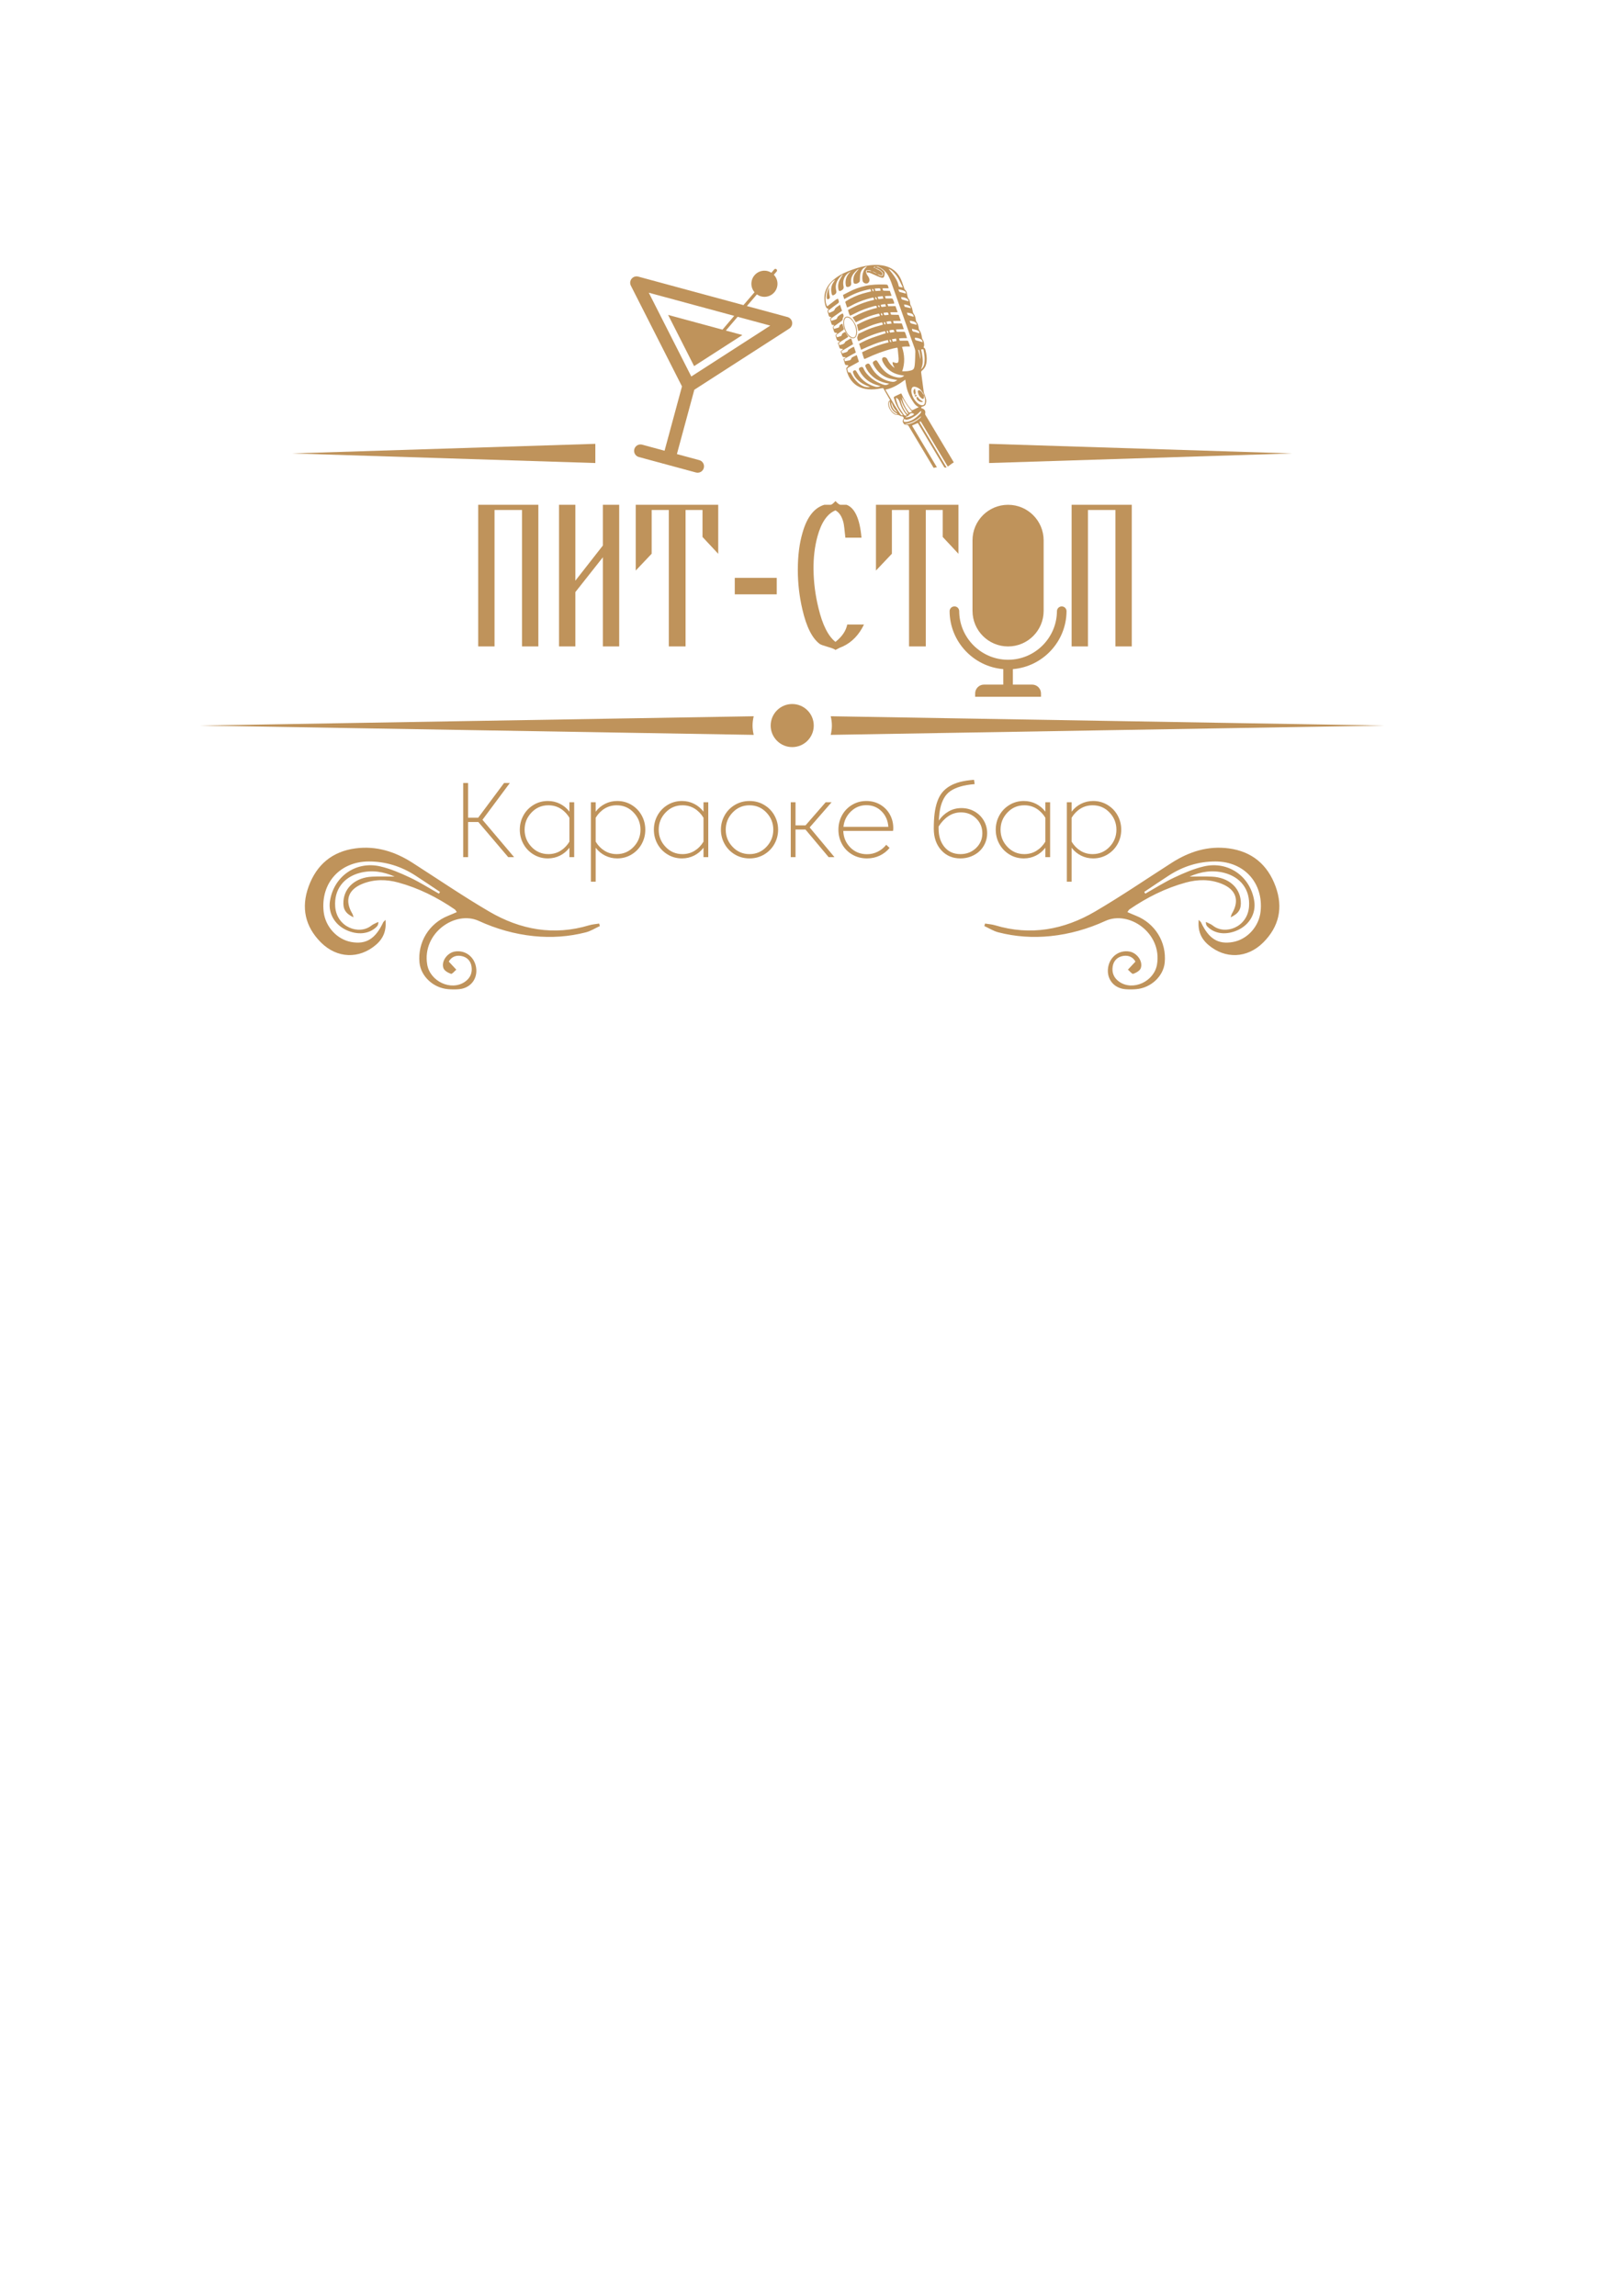 <?xml version="1.0" encoding="UTF-8" standalone="no"?>
<svg
   xmlns:dc="http://purl.org/dc/elements/1.1/"
   xmlns:cc="http://creativecommons.org/ns#"
   xmlns:rdf="http://www.w3.org/1999/02/22-rdf-syntax-ns#"
   xmlns:svg="http://www.w3.org/2000/svg"
   xmlns="http://www.w3.org/2000/svg"
   viewBox="0 0 793.701 1122.52"
   height="1122.52"
   width="793.701"
   xml:space="preserve"
   id="svg2"
   version="1.1"><defs
     id="defs6"><clipPath
       id="clipPath32"
       clipPathUnits="userSpaceOnUse"><path
         id="path30"
         d="M 0,841.89 H 595.276 V 0 H 0 Z" /></clipPath></defs><g
     transform="matrix(1.333,0,0,-1.333,0,1122.52)"
     id="g10"><g
       transform="translate(197.507,604.987)"
       id="g12"><path
         id="path14"
         style="fill:#bf935b;fill-opacity:1;fill-rule:nonzero;stroke:none"
         d="M 0,0 H -5.991 V 50.059 H -16.08 V 0 h -5.991 V 51.955 H 0 Z" /></g><g
       transform="translate(227.162,604.987)"
       id="g16"><path
         id="path18"
         style="fill:#bf935b;fill-opacity:1;fill-rule:nonzero;stroke:none"
         d="M 0,0 H -5.992 V 32.704 L -16.08,19.935 V 0 h -5.992 v 51.955 h 5.992 V 24.119 L -5.992,37.013 V 51.955 H 0 Z" /></g><g
       transform="translate(263.493,638.967)"
       id="g20"><path
         id="path22"
         style="fill:#bf935b;fill-opacity:1;fill-rule:nonzero;stroke:none"
         d="m 0,0 -5.764,6.173 v 9.907 h -6.22 v -50.059 h -6.143 V 16.08 h -6.296 V 0.021 l -5.84,-6.165 v 24.12 H 0 Z" /></g><path
       id="path24"
       style="fill:#bf935b;fill-opacity:1;fill-rule:nonzero;stroke:none"
       d="m 284.961,624.093 h -15.4 v 6.052 h 15.4 z" /><g
       id="g26"><g
         clip-path="url(#clipPath32)"
         id="g28"><g
           transform="translate(316.964,613.027)"
           id="g34"><path
             id="path36"
             style="fill:#bf935b;fill-opacity:1;fill-rule:nonzero;stroke:none"
             d="m 0,0 c -1.82,-3.792 -4.399,-6.473 -7.736,-8.04 -0.607,-0.201 -1.517,-0.632 -2.731,-1.289 -0.303,0.304 -1.251,0.685 -2.844,1.139 -1.593,0.455 -2.567,0.81 -2.92,1.064 -2.782,2.075 -4.905,6.303 -6.371,12.684 -1.113,4.76 -1.669,9.595 -1.669,14.507 0,5.165 0.581,9.723 1.745,13.673 1.617,5.67 4.272,9.063 7.964,10.177 h 2.275 c 0.404,0 1.011,0.455 1.82,1.366 0.859,-0.911 1.466,-1.366 1.821,-1.366 h 2.275 c 3.034,-1.163 4.854,-5.183 5.461,-12.059 h -5.916 c -0.304,3.034 -0.531,4.854 -0.683,5.461 -0.556,2.275 -1.542,3.792 -2.958,4.55 -2.984,-1.215 -5.183,-4.406 -6.599,-9.572 -1.012,-3.697 -1.492,-7.748 -1.441,-12.154 0.051,-4.71 0.657,-9.421 1.821,-14.13 1.466,-6.128 3.539,-10.256 6.219,-12.382 2.427,1.921 3.868,4.045 4.323,6.371 z" /></g><g
           transform="translate(351.625,638.967)"
           id="g38"><path
             id="path40"
             style="fill:#bf935b;fill-opacity:1;fill-rule:nonzero;stroke:none"
             d="m 0,0 -5.764,6.173 v 9.907 h -6.22 v -50.059 h -6.143 V 16.08 h -6.295 V 0.021 l -5.84,-6.165 v 24.12 H 0 Z" /></g><g
           transform="translate(415.212,604.987)"
           id="g42"><path
             id="path44"
             style="fill:#bf935b;fill-opacity:1;fill-rule:nonzero;stroke:none"
             d="M 0,0 H -5.992 V 50.059 H -16.08 V 0 h -5.992 V 51.955 H 0 Z" /></g><g
           transform="translate(171.719,554.903)"
           id="g46"><path
             id="path48"
             style="fill:#bf935b;fill-opacity:1;fill-rule:nonzero;stroke:none"
             d="M 0,0 V -12.744 H 3.71 L 13.21,0 h 2.117 L 5.284,-13.502 16.882,-27.197 H 14.725 L 3.768,-14.317 H 0 v -12.88 h -1.788 l 0,27.197 z" /></g><g
           transform="translate(208.901,533.378)"
           id="g50"><path
             id="path52"
             style="fill:#bf935b;fill-opacity:1;fill-rule:nonzero;stroke:none"
             d="m 0,0 v 8.781 c -0.868,1.424 -1.959,2.541 -3.274,3.351 -1.314,0.809 -2.794,1.214 -4.438,1.214 -2.448,0 -4.514,-0.884 -6.197,-2.652 -1.684,-1.767 -2.526,-3.869 -2.526,-6.303 0,-2.436 0.842,-4.537 2.526,-6.305 1.683,-1.767 3.749,-2.651 6.197,-2.651 1.644,0 3.124,0.404 4.438,1.214 C -1.959,-2.542 -0.868,-1.425 0,0 m -7.907,14.92 c 1.606,0 3.095,-0.347 4.468,-1.04 C -2.066,13.187 -0.92,12.226 0,10.996 v 3.457 H 1.748 V -5.673 H 0 v 3.458 c -0.92,-1.23 -2.066,-2.192 -3.439,-2.884 -1.373,-0.693 -2.862,-1.04 -4.468,-1.04 -1.929,0 -3.688,0.483 -5.274,1.448 -1.586,0.964 -2.82,2.25 -3.701,3.856 -0.881,1.605 -1.321,3.347 -1.321,5.226 0,1.877 0.44,3.619 1.321,5.225 0.881,1.606 2.115,2.891 3.701,3.856 1.586,0.965 3.345,1.448 5.274,1.448" /></g><g
           transform="translate(218.537,542.159)"
           id="g54"><path
             id="path56"
             style="fill:#bf935b;fill-opacity:1;fill-rule:nonzero;stroke:none"
             d="m 0,0 v -8.781 c 0.868,-1.425 1.959,-2.542 3.274,-3.351 1.314,-0.81 2.793,-1.214 4.438,-1.214 2.448,0 4.514,0.884 6.197,2.652 1.684,1.767 2.526,3.869 2.526,6.304 0,2.434 -0.842,4.536 -2.526,6.304 C 12.226,3.681 10.16,4.565 7.712,4.565 6.067,4.565 4.588,4.16 3.274,3.351 1.959,2.542 0.868,1.424 0,0 m 7.907,6.139 c 1.929,0 3.687,-0.483 5.274,-1.447 1.586,-0.965 2.82,-2.251 3.701,-3.857 0.88,-1.606 1.321,-3.348 1.321,-5.225 0,-1.878 -0.441,-3.62 -1.321,-5.226 -0.881,-1.606 -2.115,-2.892 -3.701,-3.856 -1.587,-0.965 -3.345,-1.448 -5.274,-1.448 -1.606,0 -3.096,0.347 -4.468,1.04 -1.373,0.692 -2.52,1.654 -3.439,2.885 V -23.467 H -1.748 V 5.673 H 0 V 2.215 c 0.919,1.23 2.066,2.191 3.439,2.884 1.372,0.693 2.862,1.04 4.468,1.04" /></g><g
           transform="translate(258.089,533.378)"
           id="g58"><path
             id="path60"
             style="fill:#bf935b;fill-opacity:1;fill-rule:nonzero;stroke:none"
             d="m 0,0 v 8.781 c -0.868,1.424 -1.959,2.541 -3.274,3.351 -1.314,0.809 -2.794,1.214 -4.438,1.214 -2.448,0 -4.514,-0.884 -6.197,-2.652 -1.684,-1.767 -2.526,-3.869 -2.526,-6.303 0,-2.436 0.842,-4.537 2.526,-6.305 1.683,-1.767 3.749,-2.651 6.197,-2.651 1.644,0 3.124,0.404 4.438,1.214 C -1.959,-2.542 -0.868,-1.425 0,0 m -7.907,14.92 c 1.606,0 3.095,-0.347 4.468,-1.04 C -2.066,13.187 -0.92,12.226 0,10.996 v 3.457 H 1.748 V -5.673 H 0 v 3.458 c -0.92,-1.23 -2.066,-2.192 -3.439,-2.884 -1.373,-0.693 -2.862,-1.04 -4.468,-1.04 -1.929,0 -3.688,0.483 -5.274,1.448 -1.586,0.964 -2.82,2.25 -3.701,3.856 -0.881,1.605 -1.321,3.347 -1.321,5.226 0,1.877 0.44,3.619 1.321,5.225 0.881,1.606 2.115,2.891 3.701,3.856 1.586,0.965 3.345,1.448 5.274,1.448" /></g><g
           transform="translate(268.774,531.464)"
           id="g62"><path
             id="path64"
             style="fill:#bf935b;fill-opacity:1;fill-rule:nonzero;stroke:none"
             d="m 0,0 c 1.684,-1.768 3.749,-2.652 6.197,-2.652 2.448,0 4.513,0.884 6.197,2.652 1.683,1.768 2.526,3.869 2.526,6.304 0,2.435 -0.843,4.536 -2.526,6.304 C 10.71,14.376 8.645,15.26 6.197,15.26 3.749,15.26 1.684,14.376 0,12.608 -1.684,10.84 -2.525,8.739 -2.525,6.304 -2.525,3.869 -1.684,1.768 0,0 m 0.826,15.396 c 1.612,0.958 3.402,1.437 5.371,1.437 1.968,0 3.759,-0.479 5.371,-1.437 1.613,-0.959 2.869,-2.244 3.769,-3.857 0.9,-1.612 1.351,-3.357 1.351,-5.235 0,-1.878 -0.451,-3.623 -1.351,-5.236 -0.9,-1.612 -2.156,-2.897 -3.769,-3.856 -1.612,-0.958 -3.403,-1.437 -5.371,-1.437 -1.969,0 -3.759,0.479 -5.371,1.437 -1.613,0.959 -2.869,2.244 -3.769,3.856 -0.9,1.613 -1.35,3.358 -1.35,5.236 0,1.878 0.45,3.623 1.35,5.235 0.9,1.613 2.156,2.898 3.769,3.857" /></g><g
           transform="translate(303.993,527.705)"
           id="g66"><path
             id="path68"
             style="fill:#bf935b;fill-opacity:1;fill-rule:nonzero;stroke:none"
             d="m 0,0 -8.489,10.121 h -3.653 V 0 h -1.748 v 20.126 h 1.748 v -8.47 h 3.672 l 7.382,8.47 H 1.088 L -6.955,10.898 2.137,0 Z" /></g><g
           transform="translate(317.844,546.763)"
           id="g70"><path
             id="path72"
             style="fill:#bf935b;fill-opacity:1;fill-rule:nonzero;stroke:none"
             d="m 0,0 c -2.201,0 -4.099,-0.774 -5.691,-2.321 -1.594,-1.548 -2.5,-3.423 -2.72,-5.625 H 8.062 C 7.907,-5.653 7.078,-3.756 5.575,-2.254 4.073,-0.751 2.215,0 0,0 m -8.47,-9.441 c 0.078,-2.383 0.933,-4.404 2.564,-6.061 1.633,-1.658 3.679,-2.487 6.139,-2.487 1.386,0 2.688,0.304 3.905,0.913 1.218,0.609 2.267,1.457 3.147,2.545 l 1.224,-1.146 c -0.958,-1.192 -2.156,-2.131 -3.594,-2.817 -1.438,-0.686 -2.991,-1.03 -4.662,-1.03 -2.033,0 -3.856,0.476 -5.469,1.428 -1.612,0.952 -2.855,2.227 -3.73,3.827 -0.874,1.6 -1.311,3.358 -1.311,5.274 0,1.904 0.437,3.659 1.311,5.265 0.875,1.606 2.102,2.885 3.682,3.837 1.579,0.952 3.335,1.428 5.264,1.428 1.878,0 3.575,-0.447 5.09,-1.341 1.516,-0.893 2.69,-2.098 3.526,-3.613 0.835,-1.515 1.253,-3.186 1.253,-5.012 0,-0.376 -0.033,-0.713 -0.097,-1.01 z" /></g><g
           transform="translate(344.341,538.934)"
           id="g74"><path
             id="path76"
             style="fill:#bf935b;fill-opacity:1;fill-rule:nonzero;stroke:none"
             d="m 0,0 v -0.777 c 0,-2.746 0.719,-4.99 2.156,-6.731 1.438,-1.742 3.393,-2.613 5.867,-2.613 2.254,0 4.154,0.738 5.702,2.214 1.548,1.477 2.322,3.29 2.322,5.44 0,2.149 -0.758,3.963 -2.273,5.439 C 12.258,4.449 10.406,5.187 8.217,5.187 6.508,5.187 4.961,4.721 3.575,3.788 2.189,2.856 0.997,1.593 0,0 m -1.768,-0.777 c 0,2.085 0.098,3.917 0.292,5.498 0.194,1.58 0.518,3.03 0.971,4.351 0.453,1.321 1.046,2.438 1.777,3.351 0.732,0.913 1.652,1.703 2.759,2.37 1.107,0.667 2.393,1.188 3.856,1.564 1.464,0.376 3.167,0.635 5.11,0.777 L 13.23,15.561 C 11.197,15.392 9.454,15.094 8.004,14.667 6.554,14.24 5.336,13.689 4.351,13.016 3.367,12.342 2.577,11.471 1.981,10.403 1.386,9.334 0.942,8.152 0.651,6.858 0.36,5.562 0.169,4.002 0.078,2.176 c 0.919,1.372 2.095,2.48 3.526,3.322 1.43,0.841 3.027,1.262 4.788,1.262 1.736,0 3.325,-0.408 4.77,-1.223 1.444,-0.816 2.58,-1.93 3.409,-3.342 0.829,-1.412 1.244,-2.966 1.244,-4.662 0,-1.282 -0.25,-2.494 -0.749,-3.633 -0.498,-1.14 -1.181,-2.117 -2.049,-2.933 -0.868,-0.816 -1.907,-1.464 -3.118,-1.943 -1.211,-0.479 -2.503,-0.719 -3.876,-0.719 -2.901,0 -5.258,1.01 -7.071,3.031 -1.813,2.02 -2.72,4.649 -2.72,7.887" /></g><g
           transform="translate(383.505,533.378)"
           id="g78"><path
             id="path80"
             style="fill:#bf935b;fill-opacity:1;fill-rule:nonzero;stroke:none"
             d="m 0,0 v 8.781 c -0.868,1.424 -1.959,2.541 -3.274,3.351 -1.314,0.809 -2.794,1.214 -4.438,1.214 -2.448,0 -4.514,-0.884 -6.198,-2.652 -1.683,-1.767 -2.525,-3.869 -2.525,-6.303 0,-2.436 0.842,-4.537 2.525,-6.305 1.684,-1.767 3.75,-2.651 6.198,-2.651 1.644,0 3.124,0.404 4.438,1.214 C -1.959,-2.542 -0.868,-1.425 0,0 m -7.907,14.92 c 1.606,0 3.095,-0.347 4.468,-1.04 C -2.066,13.187 -0.92,12.226 0,10.996 v 3.457 H 1.748 V -5.673 H 0 v 3.458 c -0.92,-1.23 -2.066,-2.192 -3.439,-2.884 -1.373,-0.693 -2.862,-1.04 -4.468,-1.04 -1.929,0 -3.688,0.483 -5.274,1.448 -1.586,0.964 -2.82,2.25 -3.701,3.856 -0.881,1.605 -1.321,3.347 -1.321,5.226 0,1.877 0.44,3.619 1.321,5.225 0.881,1.606 2.115,2.891 3.701,3.856 1.586,0.965 3.345,1.448 5.274,1.448" /></g><g
           transform="translate(393.14,542.159)"
           id="g82"><path
             id="path84"
             style="fill:#bf935b;fill-opacity:1;fill-rule:nonzero;stroke:none"
             d="m 0,0 v -8.781 c 0.868,-1.425 1.959,-2.542 3.274,-3.351 1.314,-0.81 2.793,-1.214 4.438,-1.214 2.448,0 4.514,0.884 6.197,2.652 1.684,1.767 2.526,3.869 2.526,6.304 0,2.434 -0.842,4.536 -2.526,6.304 C 12.226,3.681 10.16,4.565 7.712,4.565 6.067,4.565 4.588,4.16 3.274,3.351 1.959,2.542 0.868,1.424 0,0 m 7.907,6.139 c 1.929,0 3.687,-0.483 5.274,-1.447 1.586,-0.965 2.82,-2.251 3.701,-3.857 0.88,-1.606 1.321,-3.348 1.321,-5.225 0,-1.878 -0.441,-3.62 -1.321,-5.226 -0.881,-1.606 -2.115,-2.892 -3.701,-3.856 -1.587,-0.965 -3.345,-1.448 -5.274,-1.448 -1.606,0 -3.096,0.347 -4.468,1.04 -1.373,0.692 -2.52,1.654 -3.439,2.885 V -23.467 H -1.748 V 5.673 H 0 V 2.215 c 0.919,1.23 2.066,2.191 3.439,2.884 1.372,0.693 2.862,1.04 4.468,1.04" /></g><g
           transform="translate(369.828,604.987)"
           id="g86"><path
             id="path88"
             style="fill:#bf935b;fill-opacity:1;fill-rule:nonzero;stroke:none"
             d="m 0,0 c 7.207,0 13.049,5.842 13.049,13.049 v 25.857 c 0,7.207 -5.842,13.049 -13.049,13.049 -7.207,0 -13.049,-5.842 -13.049,-13.049 V 13.049 C -13.049,5.842 -7.207,0 0,0" /></g><g
           transform="translate(391.278,617.897)"
           id="g90"><path
             id="path92"
             style="fill:#bf935b;fill-opacity:1;fill-rule:nonzero;stroke:none"
             d="m 0,0 c 0.006,0.972 -0.777,1.764 -1.748,1.771 -0.003,0 -0.008,0 -0.011,0 -0.967,0 -1.753,-0.781 -1.76,-1.748 -0.063,-9.828 -8.107,-17.822 -17.93,-17.822 -9.824,0 -17.869,7.994 -17.932,17.822 -0.006,0.971 -0.766,1.781 -1.771,1.748 C -42.123,1.764 -42.906,0.972 -42.9,0 c 0.072,-11.161 8.756,-20.329 19.691,-21.229 v -5.678 h -7.07 c -1.794,0 -3.248,-1.454 -3.248,-3.249 v -1.219 h 24.155 v 1.219 c 0,1.795 -1.455,3.249 -3.249,3.249 h -7.069 v 5.678 C -8.755,-20.329 -0.072,-11.161 0,0" /></g><g
           transform="translate(298.538,575.966)"
           id="g94"><path
             id="path96"
             style="fill:#bf935b;fill-opacity:1;fill-rule:nonzero;stroke:none"
             d="m 0,0 c 0,-4.363 -3.537,-7.901 -7.901,-7.901 -4.363,0 -7.9,3.538 -7.9,7.901 0,4.363 3.537,7.901 7.9,7.901 C -3.537,7.901 0,4.363 0,0" /></g><g
           transform="translate(218.411,672.263)"
           id="g98"><path
             id="path100"
             style="fill:#bf935b;fill-opacity:1;fill-rule:nonzero;stroke:none"
             d="M 0,0 -111.213,3.519 0,7.037 Z" /></g><g
           transform="translate(362.864,679.3)"
           id="g102"><path
             id="path104"
             style="fill:#bf935b;fill-opacity:1;fill-rule:nonzero;stroke:none"
             d="M 0,0 111.213,-3.519 0,-7.037 Z" /></g><g
           transform="translate(507.97,575.966)"
           id="g106"><path
             id="path108"
             style="fill:#bf935b;fill-opacity:1;fill-rule:nonzero;stroke:none"
             d="m 0,0 -203.204,3.414 c 0.265,-1.097 0.421,-2.237 0.421,-3.414 0,-1.178 -0.156,-2.317 -0.421,-3.414 z" /></g><g
           transform="translate(276.088,575.966)"
           id="g110"><path
             id="path112"
             style="fill:#bf935b;fill-opacity:1;fill-rule:nonzero;stroke:none"
             d="M 0,0 C 0,1.177 0.156,2.317 0.421,3.414 L -202.783,0 0.421,-3.414 C 0.156,-2.317 0,-1.178 0,0" /></g><g
           transform="translate(333.478,686.582)"
           id="g114"><path
             id="path116"
             style="fill:#bf935b;fill-opacity:1;fill-rule:nonzero;stroke:none"
             d="m 0,0 c -0.473,-0.104 -0.958,-0.164 -1.46,-0.09 0.026,0.076 0.032,0.121 0.043,0.122 C 0.794,0.276 2.65,1.275 4.296,2.72 4.344,2.763 4.405,2.791 4.463,2.823 4.316,2.264 3.806,2.009 3.412,1.704 2.397,0.915 1.278,0.28 0,0 m -1.897,1.524 c 0.038,0.118 0.117,0.224 0.209,0.394 0.337,-0.436 0.744,-0.409 1.161,-0.294 0.327,0.09 0.672,0.153 0.97,0.305 1.24,0.635 2.433,1.345 3.394,2.378 0.177,0.19 0.308,0.434 0.707,0.334 C 4.417,4.113 4.089,3.777 3.758,3.444 2.58,2.259 1.288,1.253 -0.378,0.852 -0.704,0.773 -1.051,0.73 -1.385,0.743 -1.932,0.766 -2.069,0.997 -1.897,1.524 M -2.076,3.655 C -2.599,4.532 -3.257,5.333 -3.734,6.231 -4.135,6.986 -4.375,7.83 -4.651,8.646 -4.738,8.902 -4.712,9.197 -4.752,9.637 -3.908,9.247 -3.618,8.599 -3.433,8.019 -2.917,6.396 -2.187,4.91 -1.115,3.589 -1.032,3.488 -0.968,3.371 -0.904,3.257 -0.88,3.214 -0.881,3.158 -0.871,3.107 -1.416,2.974 -1.778,3.157 -2.076,3.655 M 0.069,3.379 C 0.476,3.988 1.017,4.105 1.64,3.817 1.723,3.779 1.775,3.673 1.856,3.583 1.375,3.049 0.723,2.891 0.127,2.654 -0.23,2.512 -0.633,2.482 -1.018,2.419 -1.063,2.412 -1.126,2.51 -1.242,2.613 c 0.133,0.055 0.215,0.112 0.303,0.123 0.44,0.055 0.748,0.255 1.008,0.643 M -2.573,9.937 C -1.56,8.011 -0.306,6.251 1.122,4.507 0.725,4.371 0.431,4.27 0.069,4.146 -1.303,5.838 -2.326,7.7 -2.573,9.937 M -2.559,7.884 C -2.08,6.57 -1.283,5.43 -0.561,4.25 -0.436,4.044 -0.197,3.845 -0.444,3.568 -1.518,4.219 -3.155,7.614 -2.993,9.107 -2.849,8.699 -2.707,8.29 -2.559,7.884 M -3.075,3.49 c -0.681,1.062 -1.405,2.096 -2.061,3.172 -1.137,1.864 -2.236,3.75 -3.35,5.628 -0.052,0.088 -0.089,0.185 -0.147,0.307 2.773,0.538 5.036,2.036 7.261,3.654 0.148,-0.878 0.262,-1.72 0.435,-2.55 C -0.479,11.506 0.53,9.552 1.794,7.725 2.227,7.1 2.778,6.566 3.574,6.165 2.793,5.795 2.093,5.457 1.388,5.132 1.176,5.034 1,5.091 0.836,5.284 c -1.282,1.508 -2.402,3.12 -3.191,4.947 -0.134,0.31 -0.288,0.61 -0.441,0.932 C -2.912,11.149 -3.024,11.16 -3.112,11.119 -3.825,10.785 -4.528,10.429 -5.245,10.104 -5.553,9.965 -5.612,9.765 -5.516,9.474 -5.294,8.802 -5.127,8.107 -4.842,7.463 -4.205,6.018 -3.423,4.653 -2.364,3.464 -2.317,3.412 -2.303,3.33 -2.271,3.254 -2.626,3.09 -2.87,3.171 -3.075,3.49 m -3.366,4.482 c 0.303,-0.741 0.494,-1.422 0.845,-2.007 0.354,-0.589 0.867,-1.083 1.353,-1.671 -1.258,0.333 -2.42,2.25 -2.198,3.678 M -5.123,3.765 C -6.498,4.598 -7.232,5.84 -7.357,7.432 -7.378,7.698 -7.255,7.975 -7.199,8.247 -7.143,8.239 -7.086,8.23 -7.03,8.222 -6.974,6.154 -6.127,4.586 -4.155,3.691 -4.516,3.477 -4.841,3.594 -5.123,3.765 m -7.812,44.946 c -0.66,-0.113 -0.418,0.513 -0.689,0.738 0.55,0.147 0.55,0.147 0.689,-0.738 m 8.207,-17.379 c 0.053,-0.355 0.087,-0.583 0.135,-0.903 -0.454,-0.074 -0.88,-0.144 -1.371,-0.224 -0.087,0.297 -0.163,0.559 -0.263,0.901 0.512,0.077 0.966,0.146 1.499,0.226 m -6.98,14.258 c -0.301,0.096 -0.479,0.101 -0.515,0.175 -0.098,0.202 -0.146,0.431 -0.192,0.654 -0.006,0.03 0.108,0.11 0.174,0.121 0.062,0.011 0.176,-0.02 0.196,-0.065 0.102,-0.228 0.181,-0.466 0.337,-0.885 m -0.588,3.188 c -0.098,0.296 -0.185,0.56 -0.297,0.899 0.496,0.033 0.949,0.071 1.403,0.09 0.646,0.026 0.717,-0.056 0.759,-0.884 -0.61,-0.034 -1.22,-0.069 -1.865,-0.105 m 1.52,-5.808 c -0.004,-0.074 -0.114,-0.142 -0.176,-0.212 -0.127,0.143 -0.28,0.272 -0.371,0.436 -0.048,0.086 0.012,0.231 0.023,0.35 0.148,-0.04 0.296,-0.081 0.411,-0.112 0.058,-0.217 0.12,-0.342 0.113,-0.462 m -0.424,2.827 c -0.097,0.29 -0.185,0.554 -0.298,0.889 0.637,0.068 1.223,0.13 1.861,0.198 0.085,-0.323 0.155,-0.589 0.235,-0.896 -0.634,-0.067 -1.201,-0.128 -1.798,-0.191 m 1.466,-5.709 c 0.008,-0.106 -0.066,-0.218 -0.103,-0.327 -0.104,0.057 -0.232,0.093 -0.306,0.177 -0.083,0.094 -0.145,0.227 -0.165,0.351 -0.017,0.111 0.036,0.232 0.057,0.348 0.131,-0.043 0.262,-0.085 0.35,-0.114 0.078,-0.192 0.158,-0.311 0.167,-0.435 m -0.639,3.557 c 0.515,0.283 1.088,0.202 1.655,0.315 0.1,-0.296 0.18,-0.534 0.286,-0.846 -0.395,-0.047 -0.745,-0.088 -1.095,-0.13 -0.646,-0.078 -0.646,-0.078 -0.846,0.661 M -8.6,36.619 c -0.217,-0.132 -0.382,-0.131 -0.475,0.082 -0.061,0.139 -0.113,0.293 -0.116,0.442 -0.002,0.092 0.096,0.186 0.149,0.279 0.096,-0.055 0.244,-0.089 0.278,-0.17 0.083,-0.204 0.115,-0.43 0.164,-0.633 m -0.737,4.172 c 0.356,0.037 0.708,0.085 1.062,0.11 0.543,0.039 0.609,-0.009 0.764,-0.533 0.028,-0.094 0.015,-0.201 0.022,-0.323 -0.33,-0.038 -0.633,-0.078 -0.937,-0.107 -0.723,-0.069 -0.739,-0.053 -0.911,0.853 m 1.74,-7.331 c -0.026,-0.057 -0.173,-0.101 -0.251,-0.085 -0.165,0.035 -0.357,0.539 -0.285,0.714 0.017,0.042 0.072,0.068 0.109,0.1 0.051,0.004 0.108,0.025 0.149,0.009 0.189,-0.076 0.372,-0.53 0.278,-0.738 m -0.404,3.209 c -0.087,0.268 -0.173,0.529 -0.278,0.85 0.55,0.148 1.073,0.201 1.635,0.182 0.092,-0.279 0.179,-0.543 0.287,-0.871 -0.604,-0.059 -1.094,-0.107 -1.644,-0.161 m 1.524,-6.689 c -0.277,0.125 -0.498,0.156 -0.537,0.258 -0.077,0.198 -0.052,0.435 -0.069,0.657 0.112,-0.008 0.302,0.019 0.323,-0.029 0.103,-0.231 0.161,-0.482 0.283,-0.886 m -0.472,3.519 c -0.108,0.304 -0.184,0.52 -0.272,0.769 0.443,0.257 0.916,0.229 1.366,0.271 0.111,0.01 0.282,-0.115 0.346,-0.225 0.087,-0.148 0.096,-0.341 0.156,-0.585 -0.54,-0.078 -1.04,-0.15 -1.596,-0.23 m -2.3,-19.112 c -2.403,0.768 -4.487,2.041 -6.142,3.952 -0.528,0.61 -0.989,1.285 -1.303,2.054 -0.213,0.52 -0.515,0.611 -1.006,0.448 -0.694,-0.232 -0.84,-0.607 -0.497,-1.265 1.513,-2.902 3.914,-4.664 7.046,-5.488 0.203,-0.053 0.408,-0.1 0.612,-0.151 0.025,-0.006 0.048,-0.021 0.072,-0.031 -0.593,-0.3 -1.235,-0.407 -1.808,-0.249 -2.205,0.61 -4.123,1.703 -5.582,3.49 -0.528,0.647 -0.954,1.379 -1.399,2.089 -0.302,0.481 -0.456,0.579 -0.853,0.404 -0.437,-0.192 -0.539,-0.42 -0.363,-0.957 0.334,-1.022 0.953,-1.86 1.726,-2.594 1.026,-0.974 2.235,-1.642 3.549,-2.138 0.306,-0.115 0.612,-0.23 0.903,-0.402 -0.892,-0.108 -1.748,-0.07 -2.573,0.333 -1.432,0.699 -2.527,1.77 -3.428,3.053 -0.377,0.537 -0.681,1.125 -1.036,1.679 -0.263,0.41 -0.317,0.415 -0.835,0.254 -0.09,0.15 -0.215,0.294 -0.269,0.461 -0.33,1.019 -0.317,1.075 0.624,1.614 0.866,0.495 1.754,0.952 2.629,1.431 0.252,0.138 0.495,0.294 0.806,0.48 -0.253,0.777 -0.509,1.563 -0.787,2.417 -0.593,-0.283 -1.141,-0.521 -1.663,-0.808 -0.162,-0.089 -0.32,-0.295 -0.361,-0.474 -0.099,-0.441 -0.412,-0.589 -0.783,-0.672 -0.508,-0.114 -1.021,-0.205 -1.54,-0.307 -0.046,0.148 -0.083,0.3 -0.14,0.444 -0.109,0.274 -0.009,0.448 0.233,0.583 0.849,0.474 1.692,0.959 2.542,1.431 0.435,0.242 0.88,0.466 1.385,0.731 -0.233,0.714 -0.458,1.403 -0.692,2.12 -0.755,-0.232 -1.361,-0.703 -2.01,-1.091 -0.044,-0.026 -0.099,-0.065 -0.111,-0.108 -0.205,-0.754 -0.858,-0.84 -1.468,-0.997 -0.225,-0.059 -0.444,-0.145 -0.726,-0.238 -0.091,0.257 -0.181,0.511 -0.29,0.817 1.412,0.844 2.805,1.677 4.267,2.551 -0.201,0.649 -0.381,1.267 -0.588,1.876 -0.071,0.21 -0.281,0.254 -0.456,0.153 -0.593,-0.34 -1.172,-0.703 -1.756,-1.059 -0.022,-0.013 -0.046,-0.034 -0.054,-0.057 -0.36,-1.005 -1.318,-0.966 -2.134,-1.28 -0.096,0.267 -0.172,0.48 -0.254,0.708 1.058,1.002 2.378,1.572 3.495,2.373 -0.372,0.623 -0.716,1.198 -1.083,1.812 -0.582,-0.314 -1.207,-0.438 -1.318,-1.175 -0.035,-0.233 -0.208,-0.337 -0.433,-0.399 -0.427,-0.118 -0.847,-0.264 -1.265,-0.397 -0.418,0.7 -0.412,0.793 0.184,1.224 0.66,0.477 1.329,0.944 2.005,1.396 0.262,0.175 0.322,0.34 0.213,0.653 -0.188,0.541 -0.305,1.106 -0.467,1.715 -0.525,-0.236 -1.087,-0.368 -1.149,-1.098 -0.011,-0.131 -0.204,-0.306 -0.349,-0.357 -0.514,-0.178 -1.044,-0.311 -1.609,-0.473 -0.082,0.266 -0.149,0.482 -0.235,0.762 0.908,0.64 1.799,1.282 2.706,1.901 0.4,0.273 0.786,0.522 0.76,1.092 -0.007,0.148 0.054,0.32 0.135,0.449 0.331,0.526 0.158,0.992 -0.137,1.49 -0.657,-0.254 -1.204,-0.655 -1.724,-1.09 -0.131,-0.109 -0.245,-0.289 -0.279,-0.454 -0.086,-0.428 -0.397,-0.609 -0.747,-0.735 -0.464,-0.167 -0.943,-0.295 -1.443,-0.448 -0.08,0.236 -0.152,0.45 -0.25,0.739 1.393,0.986 2.779,1.967 4.178,2.957 -0.245,0.735 -0.473,1.421 -0.736,2.213 -0.719,-0.661 -1.668,-0.917 -2.016,-1.885 -0.071,-0.197 -0.295,-0.379 -0.493,-0.481 -0.487,-0.25 -1,-0.45 -1.498,-0.668 -0.425,0.668 -0.432,0.767 0.106,1.188 0.868,0.68 1.742,1.354 2.642,1.989 0.987,0.696 1.003,0.676 0.626,1.818 -0.024,0.073 -0.078,0.135 -0.14,0.238 -0.791,-0.237 -1.351,-0.848 -1.998,-1.314 -0.655,-0.471 -1.28,-0.985 -1.921,-1.482 -1.619,2.762 0.039,8.324 2.914,9.732 -0.254,-0.379 -0.493,-0.719 -0.715,-1.069 -0.81,-1.279 -0.903,-2.661 -0.551,-4.095 0.133,-0.543 0.372,-0.656 0.857,-0.394 0.685,0.37 0.996,0.843 0.806,1.584 -0.624,2.442 0.486,4.274 2.205,5.854 0.042,0.039 0.135,0.025 0.196,0.034 -0.386,-0.657 -0.802,-1.283 -1.134,-1.95 -0.555,-1.115 -0.709,-2.302 -0.44,-3.527 0.122,-0.557 0.39,-0.677 0.908,-0.433 0.142,0.068 0.275,0.155 0.408,0.241 0.463,0.3 0.685,0.705 0.559,1.269 -0.174,0.779 -0.21,1.561 -0.028,2.344 0.353,1.512 1.339,2.502 2.655,3.222 -0.876,-0.814 -1.525,-1.755 -1.793,-2.943 -0.167,-0.734 -0.157,-1.459 -0.012,-2.188 0.095,-0.478 0.294,-0.616 0.769,-0.571 0.809,0.076 1.299,0.637 1.179,1.423 -0.263,1.719 0.394,3.087 1.595,4.239 0.372,0.356 0.721,0.776 1.197,0.88 -0.381,-0.447 -0.846,-0.905 -1.208,-1.435 -0.677,-0.991 -0.93,-2.102 -0.727,-3.301 0.081,-0.48 0.186,-0.577 0.648,-0.62 0.602,-0.056 1.077,0.241 1.484,0.61 0.161,0.146 0.201,0.471 0.219,0.72 0.045,0.601 -0.008,1.213 0.072,1.807 0.148,1.095 0.534,2.094 1.496,2.754 0.315,0.216 0.671,0.375 1.057,0.479 -0.12,-0.132 -0.231,-0.274 -0.363,-0.394 -0.608,-0.55 -0.935,-1.251 -1.142,-2.028 -0.241,-0.904 -0.282,-1.818 -0.16,-2.737 0.101,-0.754 0.859,-1.252 1.633,-1.111 0.603,0.11 1.053,0.853 0.89,1.538 -0.108,0.458 -0.308,0.872 -0.611,1.261 -0.281,0.36 -0.48,0.814 -0.606,1.257 -0.159,0.559 0.113,0.868 0.688,0.848 0.485,-0.017 0.973,-0.075 1.359,-0.425 -0.393,0.076 -0.784,0.169 -1.18,0.223 -0.598,0.081 -0.689,-0.025 -0.657,-0.705 0.563,0.083 1.088,-0.054 1.597,-0.282 0.739,-0.332 1.473,-0.676 2.219,-0.993 0.505,-0.214 1.014,-0.432 1.542,-0.57 0.681,-0.178 0.98,0.028 1.132,0.707 0.074,0.329 0.118,0.67 0.128,1.007 0.005,0.167 -0.049,0.383 -0.158,0.501 -0.72,0.773 -1.506,1.454 -2.602,1.638 -0.138,0.023 -0.268,0.089 -0.401,0.138 0.514,0.186 0.974,-0.039 1.39,-0.269 1.336,-0.739 2.408,-1.761 3.135,-3.118 0.81,-1.51 1.325,-3.137 1.888,-4.746 1.11,-3.167 2.241,-6.325 3.36,-9.488 1.032,-2.914 2.056,-5.83 3.089,-8.744 C 1.187,30.185 1.599,29.052 2.019,27.922 2.204,27.425 2.338,26.925 2.317,26.39 2.258,24.895 2.28,23.393 2.128,21.908 1.928,19.94 1.645,19.787 -0.21,19.435 -0.921,19.3 -1.667,19.357 -2.499,19.323 c 1.067,3.048 0.907,5.988 -0.059,8.948 0.979,0.195 1.918,0.159 2.903,0.151 -0.054,0.723 -0.446,1.327 -0.643,1.988 -0.025,0.086 -0.265,0.149 -0.406,0.151 -0.656,0.009 -1.313,-0.006 -1.97,-0.014 -0.232,-0.002 -0.464,-0.006 -0.716,-0.009 -0.093,0.278 -0.174,0.521 -0.275,0.823 0.967,0.202 1.929,0.086 2.946,0.15 -0.248,0.735 -0.466,1.431 -0.731,2.11 -0.044,0.111 -0.292,0.198 -0.448,0.201 -0.656,0.017 -1.312,0.003 -1.968,-0.011 -0.708,-0.015 -0.708,-0.02 -0.862,0.862 0.917,0.032 1.824,0.063 2.818,0.097 -0.113,0.347 -0.215,0.684 -0.331,1.017 -0.12,0.343 -0.254,0.682 -0.405,1.087 -0.956,0.009 -1.92,0.018 -2.93,0.028 -0.074,0.271 -0.148,0.541 -0.246,0.897 0.944,0.01 1.83,0.018 2.819,0.028 -0.268,0.755 -0.518,1.459 -0.782,2.205 -0.728,0.013 -1.434,0.027 -2.139,0.038 -0.767,0.011 -0.767,0.009 -0.9,0.921 0.861,-10e-4 1.713,-10e-4 2.668,-0.002 -0.273,0.766 -0.525,1.472 -0.8,2.244 -0.889,-0.01 -1.773,-0.02 -2.687,-0.03 -0.079,0.252 -0.156,0.495 -0.262,0.83 0.849,0.047 1.648,0.09 2.493,0.137 -0.017,0.628 -0.3,1.159 -0.555,1.684 -0.063,0.128 -0.354,0.197 -0.542,0.201 -0.655,0.015 -1.311,-0.011 -2.017,-0.022 -0.1,0.257 -0.198,0.511 -0.316,0.817 0.816,0.228 1.609,0.023 2.454,0.191 -0.219,0.617 -0.424,1.193 -0.638,1.792 -0.623,0.014 -1.225,0.028 -1.827,0.041 -0.703,0.016 -0.703,0.016 -0.839,0.91 0.731,-0.002 1.45,-0.004 2.197,-0.006 -0.001,0.093 0.014,0.165 -0.003,0.227 -0.316,1.135 -0.317,1.13 -1.482,1.157 -2.339,0.056 -4.67,0.002 -6.969,-0.504 -2.111,-0.465 -4.134,-1.171 -6.048,-2.183 -0.718,-0.379 -1.443,-0.744 -2.224,-1.146 0.154,-0.513 0.295,-0.98 0.461,-1.533 0.777,0.426 1.511,0.86 2.273,1.239 0.775,0.385 1.565,0.748 2.371,1.063 0.78,0.304 1.581,0.56 2.387,0.787 0.826,0.233 1.67,0.405 2.563,0.617 0.111,-0.34 0.197,-0.605 0.284,-0.873 -1.068,-0.273 -2.109,-0.503 -3.127,-0.807 -2.098,-0.627 -4.083,-1.516 -5.942,-2.678 -0.475,-0.297 -0.474,-0.299 -0.304,-0.803 0.174,-0.518 0.35,-1.036 0.551,-1.632 0.422,0.19 0.81,0.33 1.165,0.528 1.978,1.107 4.057,1.972 6.231,2.607 0.578,0.169 1.161,0.325 1.746,0.466 0.499,0.121 0.56,0.076 0.723,-0.437 0.031,-0.096 0.031,-0.203 0.051,-0.344 -3.397,-0.725 -6.563,-1.995 -9.593,-3.735 0.247,-0.707 0.3,-1.447 0.812,-2.063 0.545,0.258 1.072,0.482 1.577,0.749 2.284,1.209 4.697,2.077 7.182,2.759 0.076,0.02 0.157,0.019 0.234,0.037 0.662,0.15 0.671,0.143 0.82,-0.691 -3.121,-0.716 -6.064,-1.915 -8.939,-3.475 0.405,-0.613 0.774,-1.172 1.196,-1.81 0.271,0.134 0.588,0.293 0.908,0.446 0.307,0.147 0.622,0.28 0.928,0.431 1.936,0.953 3.944,1.706 6.049,2.192 0.729,0.168 0.753,0.142 0.91,-0.767 -2.955,-0.636 -5.726,-1.77 -8.388,-3.202 0.174,-0.777 0.338,-1.506 0.512,-2.278 1.43,0.614 2.837,1.235 4.258,1.822 1.43,0.592 2.913,1.015 4.484,1.344 0.099,-0.293 0.186,-0.554 0.284,-0.846 -1.003,-0.287 -1.979,-0.552 -2.945,-0.846 -1.584,-0.482 -3.111,-1.111 -4.593,-1.85 -0.399,-0.199 -0.807,-0.382 -1.213,-0.568 -0.232,-0.107 -0.379,-0.27 -0.403,-0.536 -0.009,-0.103 -0.026,-0.219 -0.078,-0.304 -0.434,-0.696 -0.092,-1.292 0.229,-1.976 3.11,1.601 6.291,2.923 9.765,3.703 0.102,-0.288 0.192,-0.542 0.269,-0.759 -1.72,-0.579 -3.386,-1.105 -5.027,-1.701 -1.625,-0.591 -3.183,-1.339 -4.747,-2.183 0.246,-0.74 0.482,-1.449 0.731,-2.202 3.178,1.469 6.338,2.861 9.819,3.587 0.089,-0.32 0.163,-0.585 0.247,-0.886 -3.399,-0.795 -6.576,-2.057 -9.699,-3.597 0.132,-0.858 0.493,-1.616 0.737,-2.433 0.302,-0.044 0.552,0.095 0.809,0.216 3.163,1.487 6.418,2.724 9.808,3.588 0.458,0.117 0.923,0.204 1.385,0.301 0.048,0.01 0.102,-0.011 0.211,-0.026 0.04,-0.147 0.109,-0.312 0.127,-0.483 0.112,-1.069 0.224,-2.138 0.311,-3.21 0.03,-0.364 0.012,-0.737 -0.025,-1.101 -0.069,-0.686 -0.414,-0.926 -1.076,-0.766 -0.352,0.085 -0.698,0.196 -1.09,0.308 -0.146,-0.843 0.376,-1.389 0.724,-2.154 -0.337,0.25 -0.589,0.402 -0.8,0.599 -0.776,0.725 -1.395,1.57 -1.847,2.531 -0.19,0.404 -0.447,0.703 -0.912,0.784 -0.697,0.121 -1.148,-0.302 -1.008,-0.986 0.057,-0.28 0.162,-0.558 0.293,-0.812 1.311,-2.543 3.37,-4.107 6.175,-4.678 0.528,-0.108 1.065,-0.178 1.613,-0.268 -0.719,-0.697 -1.544,-0.828 -2.483,-0.663 -2.244,0.394 -4.094,1.469 -5.531,3.211 -0.648,0.785 -1.17,1.676 -1.726,2.534 -0.371,0.572 -0.521,0.646 -1.058,0.386 -0.655,-0.318 -0.849,-0.672 -0.577,-1.241 0.26,-0.544 0.568,-1.074 0.92,-1.562 1.181,-1.634 2.688,-2.885 4.597,-3.557 0.884,-0.311 1.836,-0.433 2.758,-0.633 0.141,-0.03 0.291,-0.02 0.569,-0.037 -0.569,-0.537 -1.09,-0.789 -1.774,-0.71 -2.28,0.264 -4.194,1.264 -5.846,2.826 -0.991,0.937 -1.662,2.093 -2.319,3.263 -0.377,0.669 -0.764,0.772 -1.388,0.372 -0.38,-0.244 -0.515,-0.503 -0.322,-0.932 0.267,-0.595 0.563,-1.192 0.942,-1.72 1.829,-2.552 4.372,-3.937 7.437,-4.429 0.076,-0.012 0.155,-0.007 0.355,-0.014 -0.709,-0.494 -1.323,-0.671 -2.039,-0.441 m -2.408,40.669 c -0.653,0.311 -1.306,0.623 -1.96,0.934 0.735,-0.14 1.379,-0.471 1.96,-0.934 m 1.551,0.687 c -0.537,0.518 -1.179,0.86 -1.852,1.158 -0.206,0.092 -0.399,0.214 -0.597,0.322 1.069,-0.146 1.917,-0.719 2.67,-1.44 0.263,-0.25 0.423,-0.593 0.346,-0.993 -0.076,-0.392 -0.268,-0.565 -0.648,-0.474 -0.519,0.123 -1.035,0.28 -1.411,0.702 0.277,-0.104 0.554,-0.208 0.83,-0.312 0.172,-0.064 0.338,-0.151 0.515,-0.19 0.319,-0.072 0.508,0.081 0.524,0.4 0.018,0.341 -0.14,0.598 -0.377,0.827 m -2.578,1.928 c 0.173,0.05 0.371,0.014 0.56,0.009 -0.105,-0.052 -0.207,-0.126 -0.316,-0.138 -0.273,-0.031 -0.16,-0.181 -0.122,-0.315 -0.132,0.042 -0.264,0.084 -0.396,0.126 0.09,0.111 0.162,0.286 0.274,0.318 m 6.754,-1.744 c 1.019,-0.955 1.84,-2.063 2.44,-3.332 0.379,-0.801 0.782,-1.59 1.21,-2.456 -0.535,-0.091 -0.934,0.111 -1.339,0.22 -0.081,0.022 -0.145,0.204 -0.17,0.323 -0.364,1.77 -1.351,3.215 -2.414,4.618 -0.402,0.531 -0.836,1.039 -1.289,1.599 0.651,-0.189 1.128,-0.565 1.562,-0.972 m 4.356,-7.18 c 0.392,-0.188 0.299,-0.572 0.485,-0.935 -0.81,0.211 -1.54,0.395 -2.265,0.597 -0.107,0.031 -0.228,0.13 -0.277,0.229 -0.099,0.205 -0.154,0.431 -0.253,0.724 0.853,-0.079 1.596,-0.275 2.31,-0.615 m 1.469,-3.776 c -0.855,0.24 -1.611,0.425 -2.348,0.67 -0.369,0.123 -0.347,0.512 -0.44,0.89 0.889,0.007 1.656,-0.207 2.315,-0.684 0.218,-0.158 0.289,-0.519 0.473,-0.876 m 0.759,-2.503 c -0.725,0.165 -1.457,0.331 -2.224,0.505 -0.079,0.235 -0.168,0.498 -0.28,0.832 0.796,-0.026 1.477,-0.225 2.122,-0.564 0.354,-0.187 0.331,-0.541 0.382,-0.773 m 1.052,-3.152 c -0.645,0.187 -1.302,0.351 -1.94,0.571 -0.37,0.128 -0.41,0.493 -0.468,0.969 0.455,-0.084 0.817,-0.138 1.172,-0.22 0.682,-0.157 1.227,-0.463 1.236,-1.32 m 0.043,-1.74 C 2.335,37.383 2.806,37.093 2.775,36.349 2.236,36.5 1.738,36.696 1.223,36.767 0.585,36.855 0.336,37.205 0.291,37.866 0.805,37.839 1.28,37.73 1.749,37.576 M 3.854,33.275 C 3.662,33.317 3.471,33.346 3.288,33.4 2.838,33.533 2.399,33.746 1.941,33.801 1.303,33.878 1.105,34.231 1.103,34.918 1.73,34.746 2.279,34.591 2.829,34.445 3.408,34.292 3.801,33.971 3.854,33.275 M 4.584,30.93 C 4.802,30.78 4.867,30.41 5.072,30.002 4.155,30.26 3.429,30.477 2.694,30.662 2.437,30.727 2.263,30.819 2.22,31.096 2.195,31.25 2.147,31.399 2.094,31.615 3.019,31.658 3.854,31.437 4.584,30.93 M 5.589,22.087 C 5.481,21.483 5.247,20.928 4.842,20.46 4.714,20.312 4.544,20.199 4.393,20.071 c 0.919,1.887 0.706,3.81 0.368,5.74 -0.086,0.488 -0.202,0.971 -0.318,1.524 0.285,0.023 0.529,0.043 0.825,0.066 0.394,-1.783 0.64,-3.53 0.321,-5.314 m -2.213,5.091 c 0.046,0.023 0.092,0.046 0.138,0.069 0.093,-0.092 0.245,-0.17 0.27,-0.278 0.248,-1.066 0.478,-2.137 0.371,-3.263 -0.112,0.59 -0.209,1.183 -0.34,1.769 -0.128,0.572 -0.291,1.136 -0.439,1.703 M 4.87,11.74 C 5.102,11.376 5.439,11.044 5.401,10.554 5.188,10.912 5.004,11.293 4.752,11.622 4.551,11.885 4.289,12.118 4.011,12.298 3.866,12.392 3.582,12.421 3.444,12.339 3.309,12.258 3.184,11.976 3.221,11.824 3.344,11.324 3.477,10.804 3.733,10.366 3.962,9.974 4.322,9.629 4.693,9.359 5.155,9.021 5.49,9.23 5.495,9.815 5.498,10.069 5.436,10.323 5.403,10.578 5.892,9.72 5.965,8.784 5.833,7.842 5.715,6.999 5.154,6.687 4.345,6.951 4.05,7.047 3.748,7.18 3.505,7.368 2.057,8.492 1.176,9.969 0.881,11.779 0.832,12.082 0.858,12.411 0.916,12.716 1.067,13.518 1.563,13.805 2.351,13.611 3.455,13.338 4.273,12.68 4.87,11.74 m 5.359,-27.598 C 7.26,-10.89 4.291,-5.923 1.322,-0.956 1.295,-0.911 1.267,-0.865 1.244,-0.818 1.221,-0.771 1.201,-0.722 1.185,-0.673 1.177,-0.649 1.178,-0.62 1.182,-0.595 c 0.003,0.025 0.015,0.048 0.026,0.081 0.66,0.283 1.326,0.569 1.97,0.846 C 3.232,0.302 3.259,0.294 3.274,0.277 3.309,0.238 3.339,0.194 3.369,0.151 3.385,0.13 3.398,0.107 3.412,0.085 3.439,0.04 3.467,-0.005 3.494,-0.05 c 3.17,-5.303 6.341,-10.605 9.512,-15.908 0.273,-0.024 0.513,-0.034 0.677,-0.01 -0.099,-0.015 -0.882,-0.465 0.097,0.022 C 10.622,-10.664 7.464,-5.382 4.305,-0.1 4.17,0.126 4.021,0.347 3.921,0.588 3.888,0.667 3.961,0.849 4.039,0.898 4.112,0.945 4.307,0.918 4.36,0.852 4.524,0.649 4.647,0.413 4.782,0.187 c 3.152,-5.27 6.304,-10.541 9.455,-15.811 0.326,0.243 0.65,0.489 0.986,0.722 0.223,0.155 1.538,1.183 0.564,0.369 0.206,0.172 0.428,0.314 0.647,0.462 L 6.387,2.73 C 6.279,2.911 6.177,3.095 6.062,3.272 5.927,3.479 5.895,3.672 5.956,3.934 6.142,4.734 5.693,5.441 4.871,5.687 4.656,5.752 4.471,5.806 4.456,6.163 4.702,6.27 4.972,6.421 5.261,6.506 5.737,6.646 6.056,6.96 6.169,7.407 6.283,7.856 6.365,8.347 6.302,8.798 6.221,9.386 5.991,9.954 5.811,10.526 c -0.117,0.373 -0.327,0.729 -0.38,1.108 -0.333,2.389 -0.627,4.784 -0.955,7.173 -0.05,0.36 0.023,0.559 0.322,0.789 0.364,0.281 0.682,0.651 0.938,1.036 0.475,0.716 0.647,1.544 0.734,2.389 0.138,1.351 -0.065,2.668 -0.398,3.971 -0.058,0.228 -0.094,0.482 -0.223,0.666 -0.136,0.194 -0.37,0.32 -0.51,0.435 0.087,0.296 0.221,0.54 0.22,0.785 -0.004,0.74 -0.097,1.482 -0.538,2.102 -0.197,0.277 -0.249,0.553 -0.292,0.867 -0.122,0.889 -0.32,1.765 -0.872,2.498 -0.164,0.218 -0.25,0.408 -0.272,0.682 -0.073,0.901 -0.322,1.748 -0.868,2.496 -0.126,0.171 -0.178,0.419 -0.201,0.639 -0.088,0.825 -0.305,1.606 -0.803,2.274 -0.217,0.292 -0.302,0.595 -0.353,0.937 -0.114,0.758 -0.309,1.486 -0.742,2.139 -0.12,0.182 -0.152,0.435 -0.181,0.66 -0.081,0.632 -0.165,1.292 -0.586,1.769 -0.292,0.33 -0.335,0.669 -0.423,1.044 -0.195,0.828 -0.202,1.741 -0.978,2.334 -0.09,0.069 -0.114,0.23 -0.158,0.353 -0.288,0.816 -0.569,1.634 -0.861,2.449 -0.402,1.121 -0.938,2.169 -1.71,3.086 -1.287,1.529 -2.952,2.417 -4.88,2.834 -2.272,0.49 -4.541,0.347 -6.806,-0.071 -2.229,-0.412 -4.357,-1.148 -6.456,-1.984 -2.066,-0.823 -3.979,-1.893 -5.625,-3.411 -2.655,-2.45 -3.554,-5.418 -2.671,-8.927 0.167,-0.665 0.389,-1.257 1.139,-1.454 0.04,-0.011 0.066,-0.075 0.133,-0.155 -0.545,-0.262 -0.527,-0.682 -0.326,-1.166 0.11,-0.264 0.204,-0.545 0.247,-0.827 0.085,-0.55 0.375,-0.83 0.935,-0.83 0.037,0 0.075,-0.062 0.112,-0.095 -0.576,-0.467 -0.573,-0.467 -0.346,-1.158 0.131,-0.399 0.251,-0.801 0.38,-1.2 0.086,-0.267 0.214,-0.478 0.552,-0.454 0.14,0.009 0.283,-0.028 0.458,-0.048 -0.613,-0.733 -0.613,-0.733 -0.285,-1.669 0.069,-0.198 0.128,-0.399 0.193,-0.598 0.106,-0.322 0.273,-0.55 0.666,-0.55 0.186,0 0.372,-0.096 0.603,-0.16 -0.752,-0.608 -0.753,-0.608 -0.507,-1.462 0.022,-0.075 0.065,-0.146 0.079,-0.223 0.119,-0.673 0.381,-1.203 1.182,-1.214 0.034,0 0.068,-0.067 0.113,-0.115 -0.222,-0.175 -0.443,-0.349 -0.69,-0.543 0.198,-0.595 0.41,-1.159 0.568,-1.738 0.071,-0.257 0.22,-0.337 0.437,-0.375 0.27,-0.048 0.54,-0.09 0.81,-0.134 -0.026,-0.121 -0.019,-0.192 -0.05,-0.219 -0.233,-0.202 -0.619,-0.361 -0.674,-0.599 -0.067,-0.291 0.14,-0.647 0.232,-0.973 0.021,-0.075 0.062,-0.145 0.089,-0.219 0.337,-0.934 0.337,-0.934 1.345,-0.982 0.035,-0.002 0.068,-0.054 0.136,-0.11 -0.279,-0.167 -0.545,-0.326 -0.866,-0.518 0.19,-0.642 0.37,-1.265 0.56,-1.885 0.079,-0.256 0.266,-0.366 0.537,-0.375 0.244,-0.008 0.521,0.048 0.736,-0.218 -0.194,-0.219 -0.349,-0.433 -0.544,-0.6 -0.231,-0.198 -0.276,-0.41 -0.218,-0.699 0.315,-1.573 0.941,-3.014 1.936,-4.263 1.527,-1.916 3.593,-2.837 5.997,-3.081 1.663,-0.169 3.297,0.037 4.923,0.354 0.619,0.12 0.631,0.13 0.932,-0.389 0.673,-1.159 1.331,-2.327 1.996,-3.491 C -7.12,9.079 -7.038,8.947 -6.918,8.747 -7.611,8.335 -7.669,7.736 -7.6,7.119 -7.47,5.951 -6.908,4.983 -6.089,4.165 -5.833,3.909 -5.526,3.688 -5.208,3.514 -4.812,3.297 -4.337,3.412 -3.931,3.322 -3.531,3.232 -3.195,2.839 -2.725,2.81 -2.646,2.806 -2.56,2.828 -2.491,2.802 -2.375,2.76 -2.24,2.713 -2.166,2.624 -1.937,2.346 -1.83,2.076 -2.081,1.706 -2.242,1.467 -2.35,1.09 -2.282,0.826 c 0.091,-0.353 0.324,-0.71 0.593,-0.961 0.181,-0.169 0.533,-0.223 0.803,-0.212 0.399,0.017 0.644,-0.112 0.796,-0.472 0.061,-0.144 0.159,-0.273 0.24,-0.408 2.964,-4.957 5.928,-9.915 8.892,-14.872 0.386,0.098 0.78,0.18 1.187,0.241" /></g><g
           transform="translate(338.016,689.481)"
           id="g118"><path
             id="path120"
             style="fill:#bf935b;fill-opacity:1;fill-rule:nonzero;stroke:none"
             d="M 0,0 C 0.064,0.088 0.128,0.177 0.192,0.265 0.217,0.24 0.242,0.215 0.267,0.189 0.178,0.126 0.089,0.063 0,0" /></g><g
           transform="translate(337.755,709.767)"
           id="g122"><path
             id="path124"
             style="fill:#bf935b;fill-opacity:1;fill-rule:nonzero;stroke:none"
             d="m 0,0 c 0.005,-0.101 0.011,-0.201 0.014,-0.302 10e-4,-0.025 -0.01,-0.051 -0.026,-0.125 -0.068,0.078 -0.096,0.095 -0.096,0.113 -0.004,0.102 -0.002,0.204 0.005,0.306 C -0.102,-0.003 -0.036,-0.003 0,0" /></g><g
           transform="translate(313.204,723.667)"
           id="g126"><path
             id="path128"
             style="fill:#bf935b;fill-opacity:1;fill-rule:nonzero;stroke:none"
             d="M 0,0 C 0.508,-0.922 0.912,-2.023 0.93,-3.228 0.936,-3.641 0.883,-4.07 0.768,-4.466 0.516,-5.335 -0.148,-5.584 -0.945,-5.157 c -0.719,0.385 -1.215,1.007 -1.608,1.682 -0.596,1.026 -0.972,2.14 -1.003,3.347 -0.013,0.5 0.008,0.994 0.239,1.456 0.319,0.634 0.751,0.812 1.425,0.569 0.73,-0.263 1.161,-0.868 1.616,-1.44 C -0.195,0.355 -0.139,0.233 0,0 m -3.692,1.09 c -0.131,-0.548 -0.151,-1.142 -0.109,-1.706 0.105,-1.428 0.733,-2.667 1.565,-3.798 0.355,-0.482 0.81,-0.891 1.393,-1.112 0.723,-0.274 1.384,-0.062 1.732,0.624 0.172,0.341 0.286,0.738 0.316,1.118 0.115,1.43 -0.288,2.741 -0.928,3.798 -0.503,0.868 -0.961,1.535 -1.675,1.973 -1.049,0.645 -2.01,0.294 -2.294,-0.897" /></g><g
           transform="translate(303.277,733.314)"
           id="g130"><path
             id="path132"
             style="fill:#bf935b;fill-opacity:1;fill-rule:nonzero;stroke:none"
             d="M 0,0 C -0.011,-0.181 0.003,-0.368 0.031,-0.547 0.092,-0.941 0.337,-1.069 0.704,-0.913 1.133,-0.731 1.253,-0.474 1.116,0.123 0.869,1.2 0.773,2.278 0.936,3.378 0.349,2.317 0.072,1.185 0,0" /></g><g
           transform="translate(336.412,696.46)"
           id="g134"><path
             id="path136"
             style="fill:#bf935b;fill-opacity:1;fill-rule:nonzero;stroke:none"
             d="m 0,0 c -0.41,-0.256 -0.409,-0.256 -0.012,-0.499 0.005,-0.003 -0.023,-0.049 -0.023,-0.075 -0.002,-0.109 -0.045,-0.267 0.01,-0.322 0.414,-0.402 0.847,-0.793 1.442,-0.902 0.27,-0.05 0.565,-0.139 0.787,0.182 C 1.357,-1.271 0.727,-0.698 0.22,0.078 0.098,0.036 0.043,0.027 0,0" /></g><g
           transform="translate(335.38,697.418)"
           id="g138"><path
             id="path140"
             style="fill:#bf935b;fill-opacity:1;fill-rule:nonzero;stroke:none"
             d="M 0,0 C 0.291,0.165 0.619,0.189 0.56,0.586 0.479,1.125 0.375,1.66 0.281,2.197 -0.318,1.675 -0.406,1.099 0,0" /></g><g
           transform="translate(336.083,696.745)"
           id="g142"><path
             id="path144"
             style="fill:#bf935b;fill-opacity:1;fill-rule:nonzero;stroke:none"
             d="M 0,0 C 0.151,0.084 0.372,0.186 0.197,0.395 0.12,0.488 -0.086,0.472 -0.324,0.526 -0.384,0.287 -0.491,0.109 -0.443,-0.002 -0.332,-0.258 -0.144,-0.081 0,0" /></g><g
           transform="translate(335.978,697.609)"
           id="g146"><path
             id="path148"
             style="fill:#bf935b;fill-opacity:1;fill-rule:nonzero;stroke:none"
             d="m 0,0 c -0.198,-0.118 -0.396,-0.237 -0.594,-0.355 0.019,-0.032 0.038,-0.064 0.058,-0.096 0.198,0.119 0.396,0.237 0.594,0.355 C 0.039,-0.064 0.019,-0.032 0,0" /></g><g
           transform="translate(439.779,504.7)"
           id="g150"><path
             id="path152"
             style="fill:#bf935b;fill-opacity:1;fill-rule:nonzero;stroke:none"
             d="m 0,0 c 0.549,-0.595 0.749,-0.731 0.837,-0.919 2.85,-6.053 6.248,-8.158 11.672,-7.213 5.262,0.916 9.58,5.648 10.176,11.151 1.131,10.444 -5.967,18.336 -16.466,18.391 -6.272,0.033 -11.965,-1.778 -17.19,-5.15 -3.038,-1.96 -6.022,-4.004 -9.03,-6.01 0.128,-0.215 0.257,-0.43 0.386,-0.644 3.538,1.992 6.98,4.191 10.644,5.917 3.493,1.645 7.121,3.216 10.861,4.083 9.016,2.092 17.178,-3.76 18.495,-12.86 C 21.002,2.477 18.727,-1.607 14.606,-3.625 10.321,-5.723 5.864,-5.269 3.143,-2.423 2.794,-2.058 2.587,-1.558 2.623,-0.757 3.484,-1.202 4.446,-1.521 5.19,-2.114 9.667,-5.682 17.894,-2.742 18.447,4.863 18.895,11.038 15.4,15.671 9.375,17.235 4.987,18.374 0.803,17.71 -3.37,15.867 c 2.751,0 5.508,0.114 8.253,-0.023 5.975,-0.298 10.106,-3.847 10.532,-8.886 0.25,-2.957 -0.722,-4.644 -3.713,-6.029 0.208,0.609 0.274,1.021 0.472,1.355 2.877,4.841 1.535,8.822 -3.747,10.942 -4.329,1.737 -8.806,1.652 -13.18,0.453 -7.46,-2.044 -14.308,-5.483 -20.68,-9.858 -0.26,-0.179 -0.404,-0.526 -0.739,-0.98 1.108,-0.471 2.129,-0.929 3.167,-1.342 7.001,-2.785 11.237,-9.684 10.526,-17.158 -0.477,-5.014 -5.045,-9.315 -10.452,-9.763 -1.369,-0.114 -2.766,-0.135 -4.131,-0.002 -4.188,0.407 -6.819,3.826 -6.19,7.92 0.614,3.998 4.039,6.55 7.878,5.871 2.726,-0.484 5.012,-3.625 4.098,-6.109 -0.343,-0.932 -1.702,-1.691 -2.762,-2.058 -0.421,-0.147 -1.285,0.983 -1.948,1.532 0.826,0.882 1.652,1.763 2.762,2.949 -0.792,1.492 -2.364,2.441 -4.482,2.086 -2.104,-0.352 -3.524,-1.703 -3.864,-3.865 -0.371,-2.355 0.48,-4.295 2.463,-5.649 5.045,-3.447 12.762,0.162 13.799,6.382 1.916,11.496 -10.269,19.953 -18.952,15.965 -6.352,-2.916 -13.098,-4.837 -20.123,-5.561 -6.459,-0.667 -12.848,-0.231 -19.121,1.376 -1.798,0.46 -3.441,1.523 -5.155,2.31 0.088,0.305 0.176,0.61 0.264,0.915 1.22,-0.202 2.48,-0.272 3.655,-0.626 13.015,-3.924 25.287,-1.642 36.709,5.043 9.588,5.612 18.782,11.896 28.145,17.892 6.382,4.086 13.288,6.282 20.9,5.266 C 19.516,25.08 25.258,20.265 28.189,12.258 31.025,4.509 29.498,-2.468 23.672,-8.291 17.758,-14.2 9.66,-14.426 3.526,-9.182 0.786,-6.84 -0.405,-3.961 0,0" /></g><g
           transform="translate(141.418,504.7)"
           id="g154"><path
             id="path156"
             style="fill:#bf935b;fill-opacity:1;fill-rule:nonzero;stroke:none"
             d="m 0,0 c -0.549,-0.595 -0.749,-0.731 -0.837,-0.919 -2.85,-6.053 -6.248,-8.158 -11.672,-7.213 -5.262,0.916 -9.58,5.648 -10.176,11.151 -1.131,10.444 5.967,18.336 16.466,18.391 6.272,0.033 11.965,-1.778 17.19,-5.15 3.038,-1.96 6.022,-4.004 9.03,-6.01 -0.128,-0.215 -0.257,-0.43 -0.386,-0.644 -3.538,1.992 -6.98,4.191 -10.644,5.917 -3.493,1.645 -7.121,3.216 -10.861,4.083 -9.016,2.092 -17.178,-3.76 -18.495,-12.86 -0.617,-4.269 1.658,-8.353 5.779,-10.371 4.285,-2.098 8.742,-1.644 11.463,1.202 0.349,0.365 0.556,0.865 0.52,1.666 -0.861,-0.445 -1.823,-0.764 -2.567,-1.357 -4.477,-3.568 -12.704,-0.628 -13.257,6.977 -0.448,6.175 3.047,10.808 9.072,12.372 4.388,1.139 8.572,0.475 12.745,-1.368 -2.751,0 -5.508,0.114 -8.253,-0.023 -5.975,-0.298 -10.106,-3.847 -10.532,-8.886 -0.25,-2.957 0.722,-4.644 3.713,-6.029 -0.208,0.609 -0.274,1.021 -0.472,1.355 -2.877,4.841 -1.535,8.822 3.747,10.942 4.329,1.737 8.806,1.652 13.18,0.453 7.46,-2.044 14.308,-5.483 20.68,-9.858 0.26,-0.179 0.404,-0.526 0.739,-0.98 C 25.064,2.37 24.043,1.912 23.005,1.499 16.004,-1.286 11.768,-8.185 12.479,-15.659 c 0.477,-5.014 5.045,-9.315 10.452,-9.763 1.369,-0.114 2.766,-0.135 4.131,-0.002 4.188,0.407 6.819,3.826 6.19,7.92 -0.614,3.998 -4.039,6.55 -7.878,5.871 -2.726,-0.484 -5.012,-3.625 -4.098,-6.109 0.343,-0.932 1.702,-1.691 2.762,-2.058 0.421,-0.147 1.285,0.983 1.948,1.532 -0.826,0.882 -1.652,1.763 -2.762,2.949 0.792,1.492 2.364,2.441 4.482,2.086 2.104,-0.352 3.524,-1.703 3.864,-3.865 0.371,-2.355 -0.48,-4.295 -2.463,-5.649 -5.045,-3.447 -12.762,0.162 -13.799,6.382 -1.916,11.496 10.269,19.953 18.952,15.965 6.352,-2.916 13.098,-4.837 20.123,-5.561 6.459,-0.667 12.848,-0.231 19.121,1.376 1.798,0.46 3.441,1.523 5.155,2.31 -0.088,0.305 -0.176,0.61 -0.264,0.915 -1.22,-0.202 -2.48,-0.272 -3.655,-0.626 C 61.725,-5.91 49.453,-3.628 38.031,3.057 28.443,8.669 19.249,14.953 9.886,20.949 c -6.382,4.086 -13.288,6.282 -20.9,5.266 -8.502,-1.135 -14.244,-5.95 -17.175,-13.957 -2.836,-7.749 -1.309,-14.726 4.517,-20.549 5.914,-5.909 14.012,-6.135 20.146,-0.891 C -0.786,-6.84 0.405,-3.961 0,0" /></g><g
           transform="translate(269.359,726.245)"
           id="g158"><path
             id="path160"
             style="fill:#bf935b;fill-opacity:1;fill-rule:nonzero;stroke:none"
             d="m 0,0 c -2.274,-2.653 -3.568,-4.179 -4.302,-5.06 l -19.945,5.403 9.53,-18.777 17.705,11.4 -6.052,1.639 c 0.987,1.166 2.523,2.961 4.32,5.055 L 13.226,-3.582 -15.747,-22.24 -31.343,8.489 Z m 20.202,-4.67 c 0.781,0.502 1.191,1.416 1.048,2.332 -0.141,0.915 -0.809,1.662 -1.704,1.904 l -14.9,4.036 c 1.213,1.41 2.46,2.857 3.68,4.273 0.448,-0.318 0.948,-0.576 1.509,-0.728 2.555,-0.692 5.187,0.818 5.879,3.372 0.455,1.68 -0.055,3.381 -1.175,4.554 0.37,0.428 0.716,0.829 1.03,1.193 0.213,0.245 0.186,0.615 -0.059,0.827 -0.246,0.211 -0.615,0.186 -0.827,-0.06 -0.363,-0.42 -0.706,-0.817 -1.056,-1.222 -0.393,0.247 -0.815,0.459 -1.286,0.587 C 9.786,17.09 7.154,15.58 6.463,13.025 6.032,11.437 6.455,9.82 7.449,8.657 5.92,6.885 4.57,5.317 3.387,3.943 L -35.21,14.397 c -0.895,0.243 -1.849,-0.065 -2.433,-0.784 -0.585,-0.719 -0.692,-1.715 -0.272,-2.542 l 18.753,-36.947 -6.392,-23.598 -8.216,2.226 c -1.251,0.338 -2.539,-0.401 -2.878,-1.651 -0.338,-1.251 0.401,-2.539 1.651,-2.878 l 20.961,-5.677 c 1.251,-0.339 2.539,0.401 2.878,1.651 0.338,1.25 -0.401,2.539 -1.651,2.877 l -8.217,2.226 6.392,23.598 z" /></g></g></g></g></svg>
